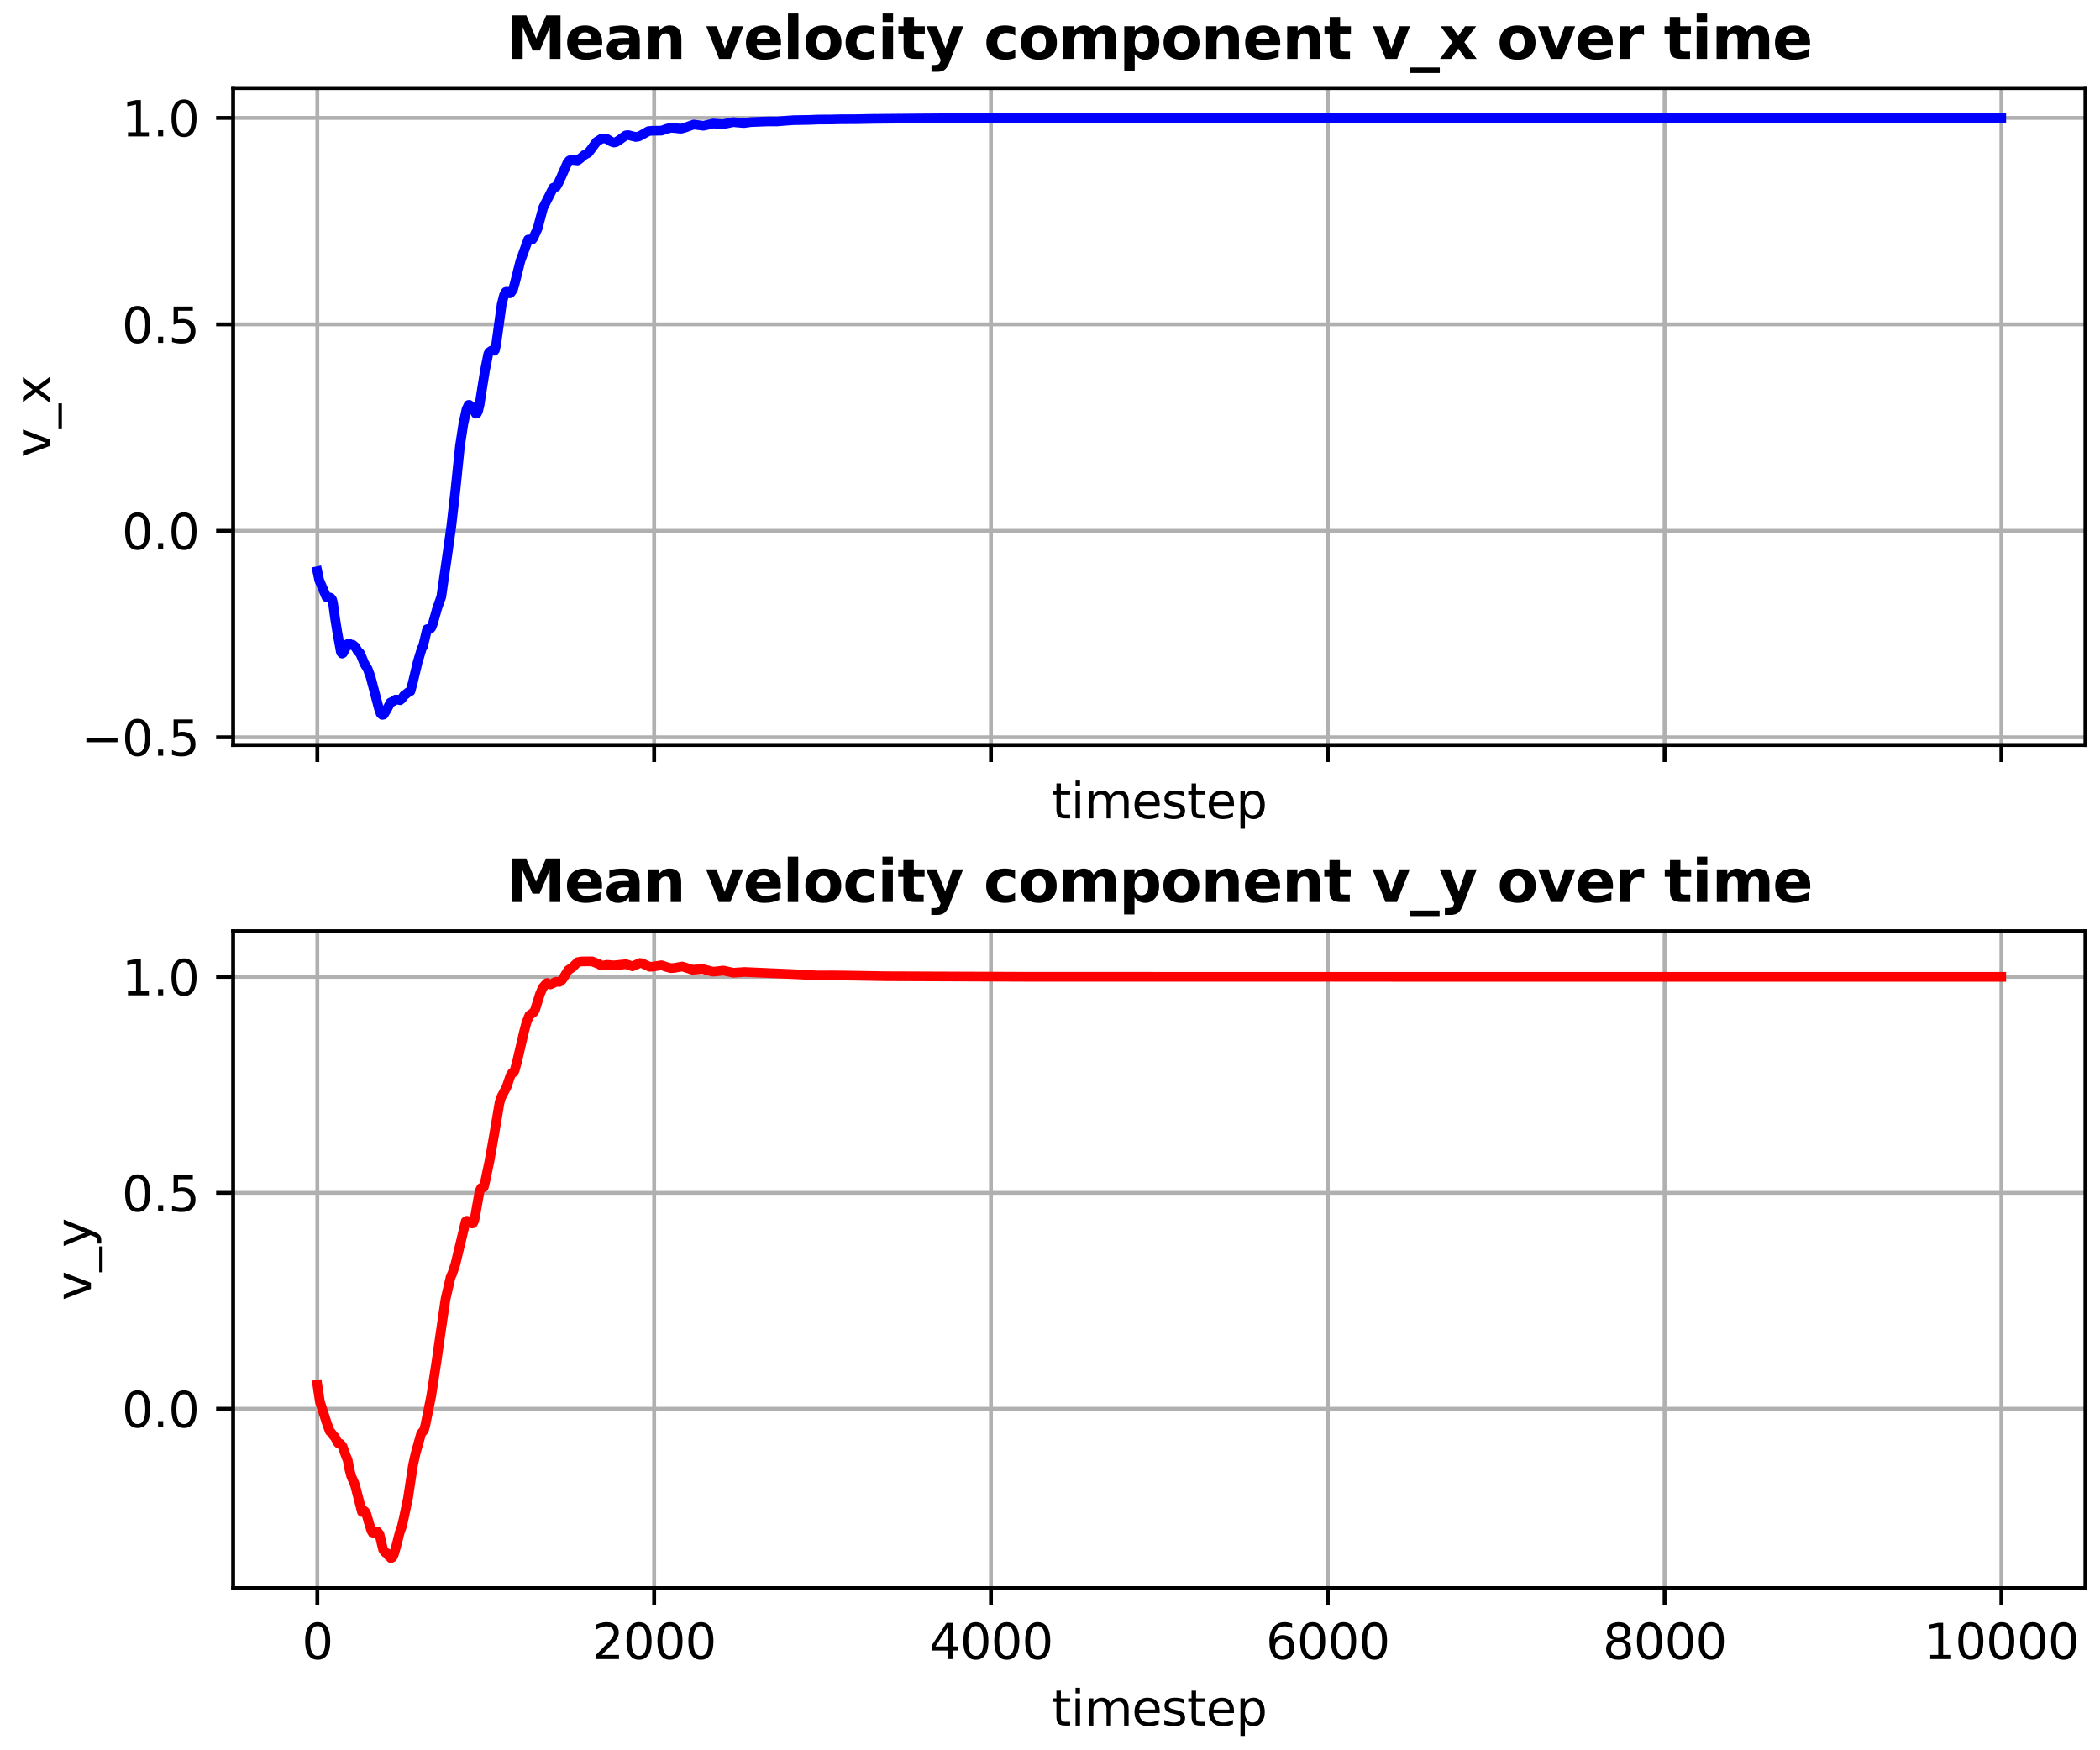 <?xml version="1.0" encoding="utf-8" standalone="no"?>
<!DOCTYPE svg PUBLIC "-//W3C//DTD SVG 1.1//EN"
  "http://www.w3.org/Graphics/SVG/1.1/DTD/svg11.dtd">
<svg xmlns:xlink="http://www.w3.org/1999/xlink" width="432pt" height="360pt" viewBox="0 0 432 360" xmlns="http://www.w3.org/2000/svg" version="1.1">
 <defs>
  <style type="text/css">*{stroke-linejoin: round; stroke-linecap: butt}</style>
 </defs>
 <g id="figure_1">
  <g id="patch_1">
   <path d="M 0 360 
L 432 360 
L 432 0 
L 0 0 
z
" style="fill: #ffffff"/>
  </g>
  <g id="axes_1">
   <g id="patch_2">
    <path d="M 47.961 153.233 
L 429 153.233 
L 429 18.118 
L 47.961 18.118 
z
" style="fill: #ffffff"/>
   </g>
   <g id="matplotlib.axis_1">
    <g id="xtick_1">
     <g id="line2d_1">
      <path d="M 65.281 153.233 
L 65.281 18.118 
" clip-path="url(#p1513e64b55)" style="fill: none; stroke: #b0b0b0; stroke-width: 0.8; stroke-linecap: square"/>
     </g>
     <g id="line2d_2">
      <defs>
       <path id="mbb96336423" d="M 0 0 
L 0 3.5 
" style="stroke: #000000; stroke-width: 0.8"/>
      </defs>
      <g>
       <use xlink:href="#mbb96336423" x="65.281" y="153.233" style="stroke: #000000; stroke-width: 0.8"/>
      </g>
     </g>
    </g>
    <g id="xtick_2">
     <g id="line2d_3">
      <path d="M 134.568 153.233 
L 134.568 18.118 
" clip-path="url(#p1513e64b55)" style="fill: none; stroke: #b0b0b0; stroke-width: 0.8; stroke-linecap: square"/>
     </g>
     <g id="line2d_4">
      <g>
       <use xlink:href="#mbb96336423" x="134.568" y="153.233" style="stroke: #000000; stroke-width: 0.8"/>
      </g>
     </g>
    </g>
    <g id="xtick_3">
     <g id="line2d_5">
      <path d="M 203.854 153.233 
L 203.854 18.118 
" clip-path="url(#p1513e64b55)" style="fill: none; stroke: #b0b0b0; stroke-width: 0.8; stroke-linecap: square"/>
     </g>
     <g id="line2d_6">
      <g>
       <use xlink:href="#mbb96336423" x="203.854" y="153.233" style="stroke: #000000; stroke-width: 0.8"/>
      </g>
     </g>
    </g>
    <g id="xtick_4">
     <g id="line2d_7">
      <path d="M 273.141 153.233 
L 273.141 18.118 
" clip-path="url(#p1513e64b55)" style="fill: none; stroke: #b0b0b0; stroke-width: 0.8; stroke-linecap: square"/>
     </g>
     <g id="line2d_8">
      <g>
       <use xlink:href="#mbb96336423" x="273.141" y="153.233" style="stroke: #000000; stroke-width: 0.8"/>
      </g>
     </g>
    </g>
    <g id="xtick_5">
     <g id="line2d_9">
      <path d="M 342.428 153.233 
L 342.428 18.118 
" clip-path="url(#p1513e64b55)" style="fill: none; stroke: #b0b0b0; stroke-width: 0.8; stroke-linecap: square"/>
     </g>
     <g id="line2d_10">
      <g>
       <use xlink:href="#mbb96336423" x="342.428" y="153.233" style="stroke: #000000; stroke-width: 0.8"/>
      </g>
     </g>
    </g>
    <g id="xtick_6">
     <g id="line2d_11">
      <path d="M 411.714 153.233 
L 411.714 18.118 
" clip-path="url(#p1513e64b55)" style="fill: none; stroke: #b0b0b0; stroke-width: 0.8; stroke-linecap: square"/>
     </g>
     <g id="line2d_12">
      <g>
       <use xlink:href="#mbb96336423" x="411.714" y="153.233" style="stroke: #000000; stroke-width: 0.8"/>
      </g>
     </g>
    </g>
    <g id="text_1">
     <!-- timestep -->
     <g transform="translate(216.369 168.331) scale(0.1 -0.1)">
      <defs>
       <path id="DejaVuSans-74" d="M 1172 4494 
L 1172 3500 
L 2356 3500 
L 2356 3053 
L 1172 3053 
L 1172 1153 
Q 1172 725 1289 603 
Q 1406 481 1766 481 
L 2356 481 
L 2356 0 
L 1766 0 
Q 1100 0 847 248 
Q 594 497 594 1153 
L 594 3053 
L 172 3053 
L 172 3500 
L 594 3500 
L 594 4494 
L 1172 4494 
z
" transform="scale(0.016)"/>
       <path id="DejaVuSans-69" d="M 603 3500 
L 1178 3500 
L 1178 0 
L 603 0 
L 603 3500 
z
M 603 4863 
L 1178 4863 
L 1178 4134 
L 603 4134 
L 603 4863 
z
" transform="scale(0.016)"/>
       <path id="DejaVuSans-6d" d="M 3328 2828 
Q 3544 3216 3844 3400 
Q 4144 3584 4550 3584 
Q 5097 3584 5394 3201 
Q 5691 2819 5691 2113 
L 5691 0 
L 5113 0 
L 5113 2094 
Q 5113 2597 4934 2840 
Q 4756 3084 4391 3084 
Q 3944 3084 3684 2787 
Q 3425 2491 3425 1978 
L 3425 0 
L 2847 0 
L 2847 2094 
Q 2847 2600 2669 2842 
Q 2491 3084 2119 3084 
Q 1678 3084 1418 2786 
Q 1159 2488 1159 1978 
L 1159 0 
L 581 0 
L 581 3500 
L 1159 3500 
L 1159 2956 
Q 1356 3278 1631 3431 
Q 1906 3584 2284 3584 
Q 2666 3584 2933 3390 
Q 3200 3197 3328 2828 
z
" transform="scale(0.016)"/>
       <path id="DejaVuSans-65" d="M 3597 1894 
L 3597 1613 
L 953 1613 
Q 991 1019 1311 708 
Q 1631 397 2203 397 
Q 2534 397 2845 478 
Q 3156 559 3463 722 
L 3463 178 
Q 3153 47 2828 -22 
Q 2503 -91 2169 -91 
Q 1331 -91 842 396 
Q 353 884 353 1716 
Q 353 2575 817 3079 
Q 1281 3584 2069 3584 
Q 2775 3584 3186 3129 
Q 3597 2675 3597 1894 
z
M 3022 2063 
Q 3016 2534 2758 2815 
Q 2500 3097 2075 3097 
Q 1594 3097 1305 2825 
Q 1016 2553 972 2059 
L 3022 2063 
z
" transform="scale(0.016)"/>
       <path id="DejaVuSans-73" d="M 2834 3397 
L 2834 2853 
Q 2591 2978 2328 3040 
Q 2066 3103 1784 3103 
Q 1356 3103 1142 2972 
Q 928 2841 928 2578 
Q 928 2378 1081 2264 
Q 1234 2150 1697 2047 
L 1894 2003 
Q 2506 1872 2764 1633 
Q 3022 1394 3022 966 
Q 3022 478 2636 193 
Q 2250 -91 1575 -91 
Q 1294 -91 989 -36 
Q 684 19 347 128 
L 347 722 
Q 666 556 975 473 
Q 1284 391 1588 391 
Q 1994 391 2212 530 
Q 2431 669 2431 922 
Q 2431 1156 2273 1281 
Q 2116 1406 1581 1522 
L 1381 1569 
Q 847 1681 609 1914 
Q 372 2147 372 2553 
Q 372 3047 722 3315 
Q 1072 3584 1716 3584 
Q 2034 3584 2315 3537 
Q 2597 3491 2834 3397 
z
" transform="scale(0.016)"/>
       <path id="DejaVuSans-70" d="M 1159 525 
L 1159 -1331 
L 581 -1331 
L 581 3500 
L 1159 3500 
L 1159 2969 
Q 1341 3281 1617 3432 
Q 1894 3584 2278 3584 
Q 2916 3584 3314 3078 
Q 3713 2572 3713 1747 
Q 3713 922 3314 415 
Q 2916 -91 2278 -91 
Q 1894 -91 1617 61 
Q 1341 213 1159 525 
z
M 3116 1747 
Q 3116 2381 2855 2742 
Q 2594 3103 2138 3103 
Q 1681 3103 1420 2742 
Q 1159 2381 1159 1747 
Q 1159 1113 1420 752 
Q 1681 391 2138 391 
Q 2594 391 2855 752 
Q 3116 1113 3116 1747 
z
" transform="scale(0.016)"/>
      </defs>
      <use xlink:href="#DejaVuSans-74"/>
      <use xlink:href="#DejaVuSans-69" transform="translate(39.209 0)"/>
      <use xlink:href="#DejaVuSans-6d" transform="translate(66.992 0)"/>
      <use xlink:href="#DejaVuSans-65" transform="translate(164.404 0)"/>
      <use xlink:href="#DejaVuSans-73" transform="translate(225.928 0)"/>
      <use xlink:href="#DejaVuSans-74" transform="translate(278.027 0)"/>
      <use xlink:href="#DejaVuSans-65" transform="translate(317.236 0)"/>
      <use xlink:href="#DejaVuSans-70" transform="translate(378.76 0)"/>
     </g>
    </g>
   </g>
   <g id="matplotlib.axis_2">
    <g id="ytick_1">
     <g id="line2d_13">
      <path d="M 47.961 151.643 
L 429 151.643 
" clip-path="url(#p1513e64b55)" style="fill: none; stroke: #b0b0b0; stroke-width: 0.8; stroke-linecap: square"/>
     </g>
     <g id="line2d_14">
      <defs>
       <path id="m4d316b36e8" d="M 0 0 
L -3.5 0 
" style="stroke: #000000; stroke-width: 0.8"/>
      </defs>
      <g>
       <use xlink:href="#m4d316b36e8" x="47.961" y="151.643" style="stroke: #000000; stroke-width: 0.8"/>
      </g>
     </g>
     <g id="text_2">
      <!-- −0.5 -->
      <g transform="translate(16.678 155.442) scale(0.1 -0.1)">
       <defs>
        <path id="DejaVuSans-2212" d="M 678 2272 
L 4684 2272 
L 4684 1741 
L 678 1741 
L 678 2272 
z
" transform="scale(0.016)"/>
        <path id="DejaVuSans-30" d="M 2034 4250 
Q 1547 4250 1301 3770 
Q 1056 3291 1056 2328 
Q 1056 1369 1301 889 
Q 1547 409 2034 409 
Q 2525 409 2770 889 
Q 3016 1369 3016 2328 
Q 3016 3291 2770 3770 
Q 2525 4250 2034 4250 
z
M 2034 4750 
Q 2819 4750 3233 4129 
Q 3647 3509 3647 2328 
Q 3647 1150 3233 529 
Q 2819 -91 2034 -91 
Q 1250 -91 836 529 
Q 422 1150 422 2328 
Q 422 3509 836 4129 
Q 1250 4750 2034 4750 
z
" transform="scale(0.016)"/>
        <path id="DejaVuSans-2e" d="M 684 794 
L 1344 794 
L 1344 0 
L 684 0 
L 684 794 
z
" transform="scale(0.016)"/>
        <path id="DejaVuSans-35" d="M 691 4666 
L 3169 4666 
L 3169 4134 
L 1269 4134 
L 1269 2991 
Q 1406 3038 1543 3061 
Q 1681 3084 1819 3084 
Q 2600 3084 3056 2656 
Q 3513 2228 3513 1497 
Q 3513 744 3044 326 
Q 2575 -91 1722 -91 
Q 1428 -91 1123 -41 
Q 819 9 494 109 
L 494 744 
Q 775 591 1075 516 
Q 1375 441 1709 441 
Q 2250 441 2565 725 
Q 2881 1009 2881 1497 
Q 2881 1984 2565 2268 
Q 2250 2553 1709 2553 
Q 1456 2553 1204 2497 
Q 953 2441 691 2322 
L 691 4666 
z
" transform="scale(0.016)"/>
       </defs>
       <use xlink:href="#DejaVuSans-2212"/>
       <use xlink:href="#DejaVuSans-30" transform="translate(83.789 0)"/>
       <use xlink:href="#DejaVuSans-2e" transform="translate(147.412 0)"/>
       <use xlink:href="#DejaVuSans-35" transform="translate(179.199 0)"/>
      </g>
     </g>
    </g>
    <g id="ytick_2">
     <g id="line2d_15">
      <path d="M 47.961 109.182 
L 429 109.182 
" clip-path="url(#p1513e64b55)" style="fill: none; stroke: #b0b0b0; stroke-width: 0.8; stroke-linecap: square"/>
     </g>
     <g id="line2d_16">
      <g>
       <use xlink:href="#m4d316b36e8" x="47.961" y="109.182" style="stroke: #000000; stroke-width: 0.8"/>
      </g>
     </g>
     <g id="text_3">
      <!-- 0.0 -->
      <g transform="translate(25.058 112.981) scale(0.1 -0.1)">
       <use xlink:href="#DejaVuSans-30"/>
       <use xlink:href="#DejaVuSans-2e" transform="translate(63.623 0)"/>
       <use xlink:href="#DejaVuSans-30" transform="translate(95.41 0)"/>
      </g>
     </g>
    </g>
    <g id="ytick_3">
     <g id="line2d_17">
      <path d="M 47.961 66.72 
L 429 66.72 
" clip-path="url(#p1513e64b55)" style="fill: none; stroke: #b0b0b0; stroke-width: 0.8; stroke-linecap: square"/>
     </g>
     <g id="line2d_18">
      <g>
       <use xlink:href="#m4d316b36e8" x="47.961" y="66.72" style="stroke: #000000; stroke-width: 0.8"/>
      </g>
     </g>
     <g id="text_4">
      <!-- 0.5 -->
      <g transform="translate(25.058 70.519) scale(0.1 -0.1)">
       <use xlink:href="#DejaVuSans-30"/>
       <use xlink:href="#DejaVuSans-2e" transform="translate(63.623 0)"/>
       <use xlink:href="#DejaVuSans-35" transform="translate(95.41 0)"/>
      </g>
     </g>
    </g>
    <g id="ytick_4">
     <g id="line2d_19">
      <path d="M 47.961 24.258 
L 429 24.258 
" clip-path="url(#p1513e64b55)" style="fill: none; stroke: #b0b0b0; stroke-width: 0.8; stroke-linecap: square"/>
     </g>
     <g id="line2d_20">
      <g>
       <use xlink:href="#m4d316b36e8" x="47.961" y="24.258" style="stroke: #000000; stroke-width: 0.8"/>
      </g>
     </g>
     <g id="text_5">
      <!-- 1.0 -->
      <g transform="translate(25.058 28.057) scale(0.1 -0.1)">
       <defs>
        <path id="DejaVuSans-31" d="M 794 531 
L 1825 531 
L 1825 4091 
L 703 3866 
L 703 4441 
L 1819 4666 
L 2450 4666 
L 2450 531 
L 3481 531 
L 3481 0 
L 794 0 
L 794 531 
z
" transform="scale(0.016)"/>
       </defs>
       <use xlink:href="#DejaVuSans-31"/>
       <use xlink:href="#DejaVuSans-2e" transform="translate(63.623 0)"/>
       <use xlink:href="#DejaVuSans-30" transform="translate(95.41 0)"/>
      </g>
     </g>
    </g>
    <g id="text_6">
     <!-- v_x -->
     <g transform="translate(10.321 94.094) rotate(-90) scale(0.1 -0.1)">
      <defs>
       <path id="DejaVuSans-76" d="M 191 3500 
L 800 3500 
L 1894 563 
L 2988 3500 
L 3597 3500 
L 2284 0 
L 1503 0 
L 191 3500 
z
" transform="scale(0.016)"/>
       <path id="DejaVuSans-5f" d="M 3263 -1063 
L 3263 -1509 
L -63 -1509 
L -63 -1063 
L 3263 -1063 
z
" transform="scale(0.016)"/>
       <path id="DejaVuSans-78" d="M 3513 3500 
L 2247 1797 
L 3578 0 
L 2900 0 
L 1881 1375 
L 863 0 
L 184 0 
L 1544 1831 
L 300 3500 
L 978 3500 
L 1906 2253 
L 2834 3500 
L 3513 3500 
z
" transform="scale(0.016)"/>
      </defs>
      <use xlink:href="#DejaVuSans-76"/>
      <use xlink:href="#DejaVuSans-5f" transform="translate(59.18 0)"/>
      <use xlink:href="#DejaVuSans-78" transform="translate(109.18 0)"/>
     </g>
    </g>
   </g>
   <g id="line2d_21">
    <path d="M 65.281 117.484 
L 65.662 119.314 
L 67.152 122.81 
L 67.394 122.833 
L 67.81 122.876 
L 68.053 122.984 
L 68.33 123.356 
L 68.503 124.03 
L 68.919 127.083 
L 69.369 129.912 
L 70.131 134.132 
L 70.374 134.422 
L 70.547 134.338 
L 70.685 134.107 
L 71.517 132.462 
L 71.794 132.346 
L 72.037 132.535 
L 72.279 132.671 
L 72.556 132.61 
L 73.076 133.039 
L 73.63 133.972 
L 74.011 134.281 
L 74.288 134.855 
L 74.947 136.455 
L 75.639 137.615 
L 76.228 139.202 
L 77.926 145.662 
L 78.307 146.763 
L 78.619 147.04 
L 78.931 146.977 
L 79.623 145.846 
L 80.316 144.502 
L 80.975 144.192 
L 81.39 143.886 
L 81.806 143.908 
L 82.291 144.019 
L 82.637 143.747 
L 83.122 143.03 
L 83.33 142.922 
L 83.954 142.394 
L 84.439 142.161 
L 84.889 140.519 
L 85.929 136.15 
L 86.795 133.302 
L 87.002 133.006 
L 87.384 131.426 
L 87.869 129.401 
L 87.903 129.41 
L 88.076 129.376 
L 88.25 129.336 
L 88.492 129.343 
L 88.735 129.079 
L 89.046 128.279 
L 89.601 126.314 
L 89.947 125.08 
L 90.779 122.747 
L 91.264 119.375 
L 92.06 113.837 
L 92.823 108.391 
L 93.689 100.812 
L 94.624 91.706 
L 95.317 87.199 
L 95.975 84.179 
L 96.391 83.28 
L 96.529 83.261 
L 97.014 83.622 
L 97.222 83.938 
L 97.88 85.076 
L 98.088 85.058 
L 98.331 84.57 
L 98.643 83.345 
L 99.024 80.84 
L 99.786 76.107 
L 100.444 72.779 
L 100.687 72.397 
L 101.172 72.071 
L 101.449 72.032 
L 101.691 72.128 
L 101.83 71.956 
L 102.072 70.821 
L 103.216 62.536 
L 103.701 60.667 
L 104.047 60.033 
L 104.22 59.996 
L 104.844 60.331 
L 105.052 60.226 
L 105.537 59.532 
L 105.848 58.464 
L 107.061 53.653 
L 108.655 49.269 
L 109.07 49.26 
L 109.451 49.296 
L 109.694 48.979 
L 110.595 47.006 
L 111.01 45.447 
L 111.738 42.721 
L 113.816 38.608 
L 114.405 38.425 
L 114.89 37.59 
L 115.445 36.383 
L 116.726 33.489 
L 117.108 33.018 
L 117.523 32.858 
L 118.078 32.921 
L 118.805 33.004 
L 119.186 32.739 
L 120.26 31.84 
L 120.988 31.463 
L 121.473 30.861 
L 122.72 29.17 
L 123.724 28.526 
L 124.244 28.47 
L 124.902 28.597 
L 125.768 29.149 
L 126.288 29.308 
L 126.738 29.222 
L 127.327 28.848 
L 128.748 27.84 
L 129.267 27.788 
L 129.926 27.966 
L 130.792 28.17 
L 131.415 28.068 
L 132.108 27.706 
L 133.39 26.969 
L 134.048 26.904 
L 136.092 26.873 
L 137.166 26.486 
L 138.032 26.28 
L 138.794 26.339 
L 140.076 26.475 
L 140.804 26.283 
L 142.709 25.615 
L 143.506 25.718 
L 144.684 25.873 
L 145.446 25.709 
L 146.762 25.395 
L 147.628 25.484 
L 148.737 25.565 
L 149.603 25.372 
L 150.816 25.113 
L 151.716 25.195 
L 153.033 25.309 
L 154.418 25.115 
L 155.7 25.062 
L 157.848 24.978 
L 159.927 24.972 
L 161.451 24.844 
L 163.252 24.719 
L 166.44 24.666 
L 168.31 24.59 
L 171.047 24.575 
L 173.057 24.526 
L 175.863 24.52 
L 179.466 24.449 
L 187.988 24.37 
L 198.589 24.295 
L 204.062 24.297 
L 339.345 24.26 
L 411.68 24.26 
L 411.68 24.26 
" clip-path="url(#p1513e64b55)" style="fill: none; stroke: #0000ff; stroke-width: 2; stroke-linecap: square"/>
   </g>
   <g id="patch_3">
    <path d="M 47.961 153.233 
L 47.961 18.118 
" style="fill: none; stroke: #000000; stroke-width: 0.8; stroke-linejoin: miter; stroke-linecap: square"/>
   </g>
   <g id="patch_4">
    <path d="M 429 153.233 
L 429 18.118 
" style="fill: none; stroke: #000000; stroke-width: 0.8; stroke-linejoin: miter; stroke-linecap: square"/>
   </g>
   <g id="patch_5">
    <path d="M 47.961 153.233 
L 429 153.233 
" style="fill: none; stroke: #000000; stroke-width: 0.8; stroke-linejoin: miter; stroke-linecap: square"/>
   </g>
   <g id="patch_6">
    <path d="M 47.961 18.118 
L 429 18.118 
" style="fill: none; stroke: #000000; stroke-width: 0.8; stroke-linejoin: miter; stroke-linecap: square"/>
   </g>
   <g id="text_7">
    <!-- Mean velocity component v_x over time -->
    <g transform="translate(104.205 12.118) scale(0.12 -0.12)">
     <defs>
      <path id="DejaVuSans-Bold-4d" d="M 588 4666 
L 2119 4666 
L 3181 2169 
L 4250 4666 
L 5778 4666 
L 5778 0 
L 4641 0 
L 4641 3413 
L 3566 897 
L 2803 897 
L 1728 3413 
L 1728 0 
L 588 0 
L 588 4666 
z
" transform="scale(0.016)"/>
      <path id="DejaVuSans-Bold-65" d="M 4031 1759 
L 4031 1441 
L 1416 1441 
Q 1456 1047 1700 850 
Q 1944 653 2381 653 
Q 2734 653 3104 758 
Q 3475 863 3866 1075 
L 3866 213 
Q 3469 63 3072 -14 
Q 2675 -91 2278 -91 
Q 1328 -91 801 392 
Q 275 875 275 1747 
Q 275 2603 792 3093 
Q 1309 3584 2216 3584 
Q 3041 3584 3536 3087 
Q 4031 2591 4031 1759 
z
M 2881 2131 
Q 2881 2450 2695 2645 
Q 2509 2841 2209 2841 
Q 1884 2841 1681 2658 
Q 1478 2475 1428 2131 
L 2881 2131 
z
" transform="scale(0.016)"/>
      <path id="DejaVuSans-Bold-61" d="M 2106 1575 
Q 1756 1575 1579 1456 
Q 1403 1338 1403 1106 
Q 1403 894 1545 773 
Q 1688 653 1941 653 
Q 2256 653 2472 879 
Q 2688 1106 2688 1447 
L 2688 1575 
L 2106 1575 
z
M 3816 1997 
L 3816 0 
L 2688 0 
L 2688 519 
Q 2463 200 2181 54 
Q 1900 -91 1497 -91 
Q 953 -91 614 226 
Q 275 544 275 1050 
Q 275 1666 698 1953 
Q 1122 2241 2028 2241 
L 2688 2241 
L 2688 2328 
Q 2688 2594 2478 2717 
Q 2269 2841 1825 2841 
Q 1466 2841 1156 2769 
Q 847 2697 581 2553 
L 581 3406 
Q 941 3494 1303 3539 
Q 1666 3584 2028 3584 
Q 2975 3584 3395 3211 
Q 3816 2838 3816 1997 
z
" transform="scale(0.016)"/>
      <path id="DejaVuSans-Bold-6e" d="M 4056 2131 
L 4056 0 
L 2931 0 
L 2931 347 
L 2931 1631 
Q 2931 2084 2911 2256 
Q 2891 2428 2841 2509 
Q 2775 2619 2662 2680 
Q 2550 2741 2406 2741 
Q 2056 2741 1856 2470 
Q 1656 2200 1656 1722 
L 1656 0 
L 538 0 
L 538 3500 
L 1656 3500 
L 1656 2988 
Q 1909 3294 2193 3439 
Q 2478 3584 2822 3584 
Q 3428 3584 3742 3212 
Q 4056 2841 4056 2131 
z
" transform="scale(0.016)"/>
      <path id="DejaVuSans-Bold-20" transform="scale(0.016)"/>
      <path id="DejaVuSans-Bold-76" d="M 97 3500 
L 1216 3500 
L 2088 1081 
L 2956 3500 
L 4078 3500 
L 2700 0 
L 1472 0 
L 97 3500 
z
" transform="scale(0.016)"/>
      <path id="DejaVuSans-Bold-6c" d="M 538 4863 
L 1656 4863 
L 1656 0 
L 538 0 
L 538 4863 
z
" transform="scale(0.016)"/>
      <path id="DejaVuSans-Bold-6f" d="M 2203 2784 
Q 1831 2784 1636 2517 
Q 1441 2250 1441 1747 
Q 1441 1244 1636 976 
Q 1831 709 2203 709 
Q 2569 709 2762 976 
Q 2956 1244 2956 1747 
Q 2956 2250 2762 2517 
Q 2569 2784 2203 2784 
z
M 2203 3584 
Q 3106 3584 3614 3096 
Q 4122 2609 4122 1747 
Q 4122 884 3614 396 
Q 3106 -91 2203 -91 
Q 1297 -91 786 396 
Q 275 884 275 1747 
Q 275 2609 786 3096 
Q 1297 3584 2203 3584 
z
" transform="scale(0.016)"/>
      <path id="DejaVuSans-Bold-63" d="M 3366 3391 
L 3366 2478 
Q 3138 2634 2908 2709 
Q 2678 2784 2431 2784 
Q 1963 2784 1702 2511 
Q 1441 2238 1441 1747 
Q 1441 1256 1702 982 
Q 1963 709 2431 709 
Q 2694 709 2930 787 
Q 3166 866 3366 1019 
L 3366 103 
Q 3103 6 2833 -42 
Q 2563 -91 2291 -91 
Q 1344 -91 809 395 
Q 275 881 275 1747 
Q 275 2613 809 3098 
Q 1344 3584 2291 3584 
Q 2566 3584 2833 3536 
Q 3100 3488 3366 3391 
z
" transform="scale(0.016)"/>
      <path id="DejaVuSans-Bold-69" d="M 538 3500 
L 1656 3500 
L 1656 0 
L 538 0 
L 538 3500 
z
M 538 4863 
L 1656 4863 
L 1656 3950 
L 538 3950 
L 538 4863 
z
" transform="scale(0.016)"/>
      <path id="DejaVuSans-Bold-74" d="M 1759 4494 
L 1759 3500 
L 2913 3500 
L 2913 2700 
L 1759 2700 
L 1759 1216 
Q 1759 972 1856 886 
Q 1953 800 2241 800 
L 2816 800 
L 2816 0 
L 1856 0 
Q 1194 0 917 276 
Q 641 553 641 1216 
L 641 2700 
L 84 2700 
L 84 3500 
L 641 3500 
L 641 4494 
L 1759 4494 
z
" transform="scale(0.016)"/>
      <path id="DejaVuSans-Bold-79" d="M 78 3500 
L 1197 3500 
L 2138 1125 
L 2938 3500 
L 4056 3500 
L 2584 -331 
Q 2363 -916 2067 -1148 
Q 1772 -1381 1288 -1381 
L 641 -1381 
L 641 -647 
L 991 -647 
Q 1275 -647 1404 -556 
Q 1534 -466 1606 -231 
L 1638 -134 
L 78 3500 
z
" transform="scale(0.016)"/>
      <path id="DejaVuSans-Bold-6d" d="M 3781 2919 
Q 3994 3244 4286 3414 
Q 4578 3584 4928 3584 
Q 5531 3584 5847 3212 
Q 6163 2841 6163 2131 
L 6163 0 
L 5038 0 
L 5038 1825 
Q 5041 1866 5042 1909 
Q 5044 1953 5044 2034 
Q 5044 2406 4934 2573 
Q 4825 2741 4581 2741 
Q 4263 2741 4089 2478 
Q 3916 2216 3909 1719 
L 3909 0 
L 2784 0 
L 2784 1825 
Q 2784 2406 2684 2573 
Q 2584 2741 2328 2741 
Q 2006 2741 1831 2477 
Q 1656 2213 1656 1722 
L 1656 0 
L 531 0 
L 531 3500 
L 1656 3500 
L 1656 2988 
Q 1863 3284 2130 3434 
Q 2397 3584 2719 3584 
Q 3081 3584 3359 3409 
Q 3638 3234 3781 2919 
z
" transform="scale(0.016)"/>
      <path id="DejaVuSans-Bold-70" d="M 1656 506 
L 1656 -1331 
L 538 -1331 
L 538 3500 
L 1656 3500 
L 1656 2988 
Q 1888 3294 2169 3439 
Q 2450 3584 2816 3584 
Q 3463 3584 3878 3070 
Q 4294 2556 4294 1747 
Q 4294 938 3878 423 
Q 3463 -91 2816 -91 
Q 2450 -91 2169 54 
Q 1888 200 1656 506 
z
M 2400 2772 
Q 2041 2772 1848 2508 
Q 1656 2244 1656 1747 
Q 1656 1250 1848 986 
Q 2041 722 2400 722 
Q 2759 722 2948 984 
Q 3138 1247 3138 1747 
Q 3138 2247 2948 2509 
Q 2759 2772 2400 2772 
z
" transform="scale(0.016)"/>
      <path id="DejaVuSans-Bold-5f" d="M 3200 -916 
L 3200 -1509 
L 0 -1509 
L 0 -916 
L 3200 -916 
z
" transform="scale(0.016)"/>
      <path id="DejaVuSans-Bold-78" d="M 1422 1791 
L 159 3500 
L 1344 3500 
L 2059 2463 
L 2784 3500 
L 3969 3500 
L 2706 1797 
L 4031 0 
L 2847 0 
L 2059 1106 
L 1281 0 
L 97 0 
L 1422 1791 
z
" transform="scale(0.016)"/>
      <path id="DejaVuSans-Bold-72" d="M 3138 2547 
Q 2991 2616 2845 2648 
Q 2700 2681 2553 2681 
Q 2122 2681 1889 2404 
Q 1656 2128 1656 1613 
L 1656 0 
L 538 0 
L 538 3500 
L 1656 3500 
L 1656 2925 
Q 1872 3269 2151 3426 
Q 2431 3584 2822 3584 
Q 2878 3584 2943 3579 
Q 3009 3575 3134 3559 
L 3138 2547 
z
" transform="scale(0.016)"/>
     </defs>
     <use xlink:href="#DejaVuSans-Bold-4d"/>
     <use xlink:href="#DejaVuSans-Bold-65" transform="translate(99.512 0)"/>
     <use xlink:href="#DejaVuSans-Bold-61" transform="translate(167.334 0)"/>
     <use xlink:href="#DejaVuSans-Bold-6e" transform="translate(234.814 0)"/>
     <use xlink:href="#DejaVuSans-Bold-20" transform="translate(306.006 0)"/>
     <use xlink:href="#DejaVuSans-Bold-76" transform="translate(340.82 0)"/>
     <use xlink:href="#DejaVuSans-Bold-65" transform="translate(406.006 0)"/>
     <use xlink:href="#DejaVuSans-Bold-6c" transform="translate(473.828 0)"/>
     <use xlink:href="#DejaVuSans-Bold-6f" transform="translate(508.105 0)"/>
     <use xlink:href="#DejaVuSans-Bold-63" transform="translate(576.807 0)"/>
     <use xlink:href="#DejaVuSans-Bold-69" transform="translate(636.084 0)"/>
     <use xlink:href="#DejaVuSans-Bold-74" transform="translate(670.361 0)"/>
     <use xlink:href="#DejaVuSans-Bold-79" transform="translate(718.164 0)"/>
     <use xlink:href="#DejaVuSans-Bold-20" transform="translate(783.35 0)"/>
     <use xlink:href="#DejaVuSans-Bold-63" transform="translate(818.164 0)"/>
     <use xlink:href="#DejaVuSans-Bold-6f" transform="translate(877.441 0)"/>
     <use xlink:href="#DejaVuSans-Bold-6d" transform="translate(946.143 0)"/>
     <use xlink:href="#DejaVuSans-Bold-70" transform="translate(1050.342 0)"/>
     <use xlink:href="#DejaVuSans-Bold-6f" transform="translate(1121.924 0)"/>
     <use xlink:href="#DejaVuSans-Bold-6e" transform="translate(1190.625 0)"/>
     <use xlink:href="#DejaVuSans-Bold-65" transform="translate(1261.816 0)"/>
     <use xlink:href="#DejaVuSans-Bold-6e" transform="translate(1329.639 0)"/>
     <use xlink:href="#DejaVuSans-Bold-74" transform="translate(1400.83 0)"/>
     <use xlink:href="#DejaVuSans-Bold-20" transform="translate(1448.633 0)"/>
     <use xlink:href="#DejaVuSans-Bold-76" transform="translate(1483.447 0)"/>
     <use xlink:href="#DejaVuSans-Bold-5f" transform="translate(1548.633 0)"/>
     <use xlink:href="#DejaVuSans-Bold-78" transform="translate(1598.633 0)"/>
     <use xlink:href="#DejaVuSans-Bold-20" transform="translate(1663.135 0)"/>
     <use xlink:href="#DejaVuSans-Bold-6f" transform="translate(1697.949 0)"/>
     <use xlink:href="#DejaVuSans-Bold-76" transform="translate(1766.65 0)"/>
     <use xlink:href="#DejaVuSans-Bold-65" transform="translate(1831.836 0)"/>
     <use xlink:href="#DejaVuSans-Bold-72" transform="translate(1899.658 0)"/>
     <use xlink:href="#DejaVuSans-Bold-20" transform="translate(1948.975 0)"/>
     <use xlink:href="#DejaVuSans-Bold-74" transform="translate(1983.789 0)"/>
     <use xlink:href="#DejaVuSans-Bold-69" transform="translate(2031.592 0)"/>
     <use xlink:href="#DejaVuSans-Bold-6d" transform="translate(2065.869 0)"/>
     <use xlink:href="#DejaVuSans-Bold-65" transform="translate(2170.068 0)"/>
    </g>
   </g>
  </g>
  <g id="axes_2">
   <g id="patch_7">
    <path d="M 47.961 326.644 
L 429 326.644 
L 429 191.529 
L 47.961 191.529 
z
" style="fill: #ffffff"/>
   </g>
   <g id="matplotlib.axis_3">
    <g id="xtick_7">
     <g id="line2d_22">
      <path d="M 65.281 326.644 
L 65.281 191.529 
" clip-path="url(#p6746ff49a4)" style="fill: none; stroke: #b0b0b0; stroke-width: 0.8; stroke-linecap: square"/>
     </g>
     <g id="line2d_23">
      <g>
       <use xlink:href="#mbb96336423" x="65.281" y="326.644" style="stroke: #000000; stroke-width: 0.8"/>
      </g>
     </g>
     <g id="text_8">
      <!-- 0 -->
      <g transform="translate(62.1 341.242) scale(0.1 -0.1)">
       <use xlink:href="#DejaVuSans-30"/>
      </g>
     </g>
    </g>
    <g id="xtick_8">
     <g id="line2d_24">
      <path d="M 134.568 326.644 
L 134.568 191.529 
" clip-path="url(#p6746ff49a4)" style="fill: none; stroke: #b0b0b0; stroke-width: 0.8; stroke-linecap: square"/>
     </g>
     <g id="line2d_25">
      <g>
       <use xlink:href="#mbb96336423" x="134.568" y="326.644" style="stroke: #000000; stroke-width: 0.8"/>
      </g>
     </g>
     <g id="text_9">
      <!-- 2000 -->
      <g transform="translate(121.843 341.242) scale(0.1 -0.1)">
       <defs>
        <path id="DejaVuSans-32" d="M 1228 531 
L 3431 531 
L 3431 0 
L 469 0 
L 469 531 
Q 828 903 1448 1529 
Q 2069 2156 2228 2338 
Q 2531 2678 2651 2914 
Q 2772 3150 2772 3378 
Q 2772 3750 2511 3984 
Q 2250 4219 1831 4219 
Q 1534 4219 1204 4116 
Q 875 4013 500 3803 
L 500 4441 
Q 881 4594 1212 4672 
Q 1544 4750 1819 4750 
Q 2544 4750 2975 4387 
Q 3406 4025 3406 3419 
Q 3406 3131 3298 2873 
Q 3191 2616 2906 2266 
Q 2828 2175 2409 1742 
Q 1991 1309 1228 531 
z
" transform="scale(0.016)"/>
       </defs>
       <use xlink:href="#DejaVuSans-32"/>
       <use xlink:href="#DejaVuSans-30" transform="translate(63.623 0)"/>
       <use xlink:href="#DejaVuSans-30" transform="translate(127.246 0)"/>
       <use xlink:href="#DejaVuSans-30" transform="translate(190.869 0)"/>
      </g>
     </g>
    </g>
    <g id="xtick_9">
     <g id="line2d_26">
      <path d="M 203.854 326.644 
L 203.854 191.529 
" clip-path="url(#p6746ff49a4)" style="fill: none; stroke: #b0b0b0; stroke-width: 0.8; stroke-linecap: square"/>
     </g>
     <g id="line2d_27">
      <g>
       <use xlink:href="#mbb96336423" x="203.854" y="326.644" style="stroke: #000000; stroke-width: 0.8"/>
      </g>
     </g>
     <g id="text_10">
      <!-- 4000 -->
      <g transform="translate(191.129 341.242) scale(0.1 -0.1)">
       <defs>
        <path id="DejaVuSans-34" d="M 2419 4116 
L 825 1625 
L 2419 1625 
L 2419 4116 
z
M 2253 4666 
L 3047 4666 
L 3047 1625 
L 3713 1625 
L 3713 1100 
L 3047 1100 
L 3047 0 
L 2419 0 
L 2419 1100 
L 313 1100 
L 313 1709 
L 2253 4666 
z
" transform="scale(0.016)"/>
       </defs>
       <use xlink:href="#DejaVuSans-34"/>
       <use xlink:href="#DejaVuSans-30" transform="translate(63.623 0)"/>
       <use xlink:href="#DejaVuSans-30" transform="translate(127.246 0)"/>
       <use xlink:href="#DejaVuSans-30" transform="translate(190.869 0)"/>
      </g>
     </g>
    </g>
    <g id="xtick_10">
     <g id="line2d_28">
      <path d="M 273.141 326.644 
L 273.141 191.529 
" clip-path="url(#p6746ff49a4)" style="fill: none; stroke: #b0b0b0; stroke-width: 0.8; stroke-linecap: square"/>
     </g>
     <g id="line2d_29">
      <g>
       <use xlink:href="#mbb96336423" x="273.141" y="326.644" style="stroke: #000000; stroke-width: 0.8"/>
      </g>
     </g>
     <g id="text_11">
      <!-- 6000 -->
      <g transform="translate(260.416 341.242) scale(0.1 -0.1)">
       <defs>
        <path id="DejaVuSans-36" d="M 2113 2584 
Q 1688 2584 1439 2293 
Q 1191 2003 1191 1497 
Q 1191 994 1439 701 
Q 1688 409 2113 409 
Q 2538 409 2786 701 
Q 3034 994 3034 1497 
Q 3034 2003 2786 2293 
Q 2538 2584 2113 2584 
z
M 3366 4563 
L 3366 3988 
Q 3128 4100 2886 4159 
Q 2644 4219 2406 4219 
Q 1781 4219 1451 3797 
Q 1122 3375 1075 2522 
Q 1259 2794 1537 2939 
Q 1816 3084 2150 3084 
Q 2853 3084 3261 2657 
Q 3669 2231 3669 1497 
Q 3669 778 3244 343 
Q 2819 -91 2113 -91 
Q 1303 -91 875 529 
Q 447 1150 447 2328 
Q 447 3434 972 4092 
Q 1497 4750 2381 4750 
Q 2619 4750 2861 4703 
Q 3103 4656 3366 4563 
z
" transform="scale(0.016)"/>
       </defs>
       <use xlink:href="#DejaVuSans-36"/>
       <use xlink:href="#DejaVuSans-30" transform="translate(63.623 0)"/>
       <use xlink:href="#DejaVuSans-30" transform="translate(127.246 0)"/>
       <use xlink:href="#DejaVuSans-30" transform="translate(190.869 0)"/>
      </g>
     </g>
    </g>
    <g id="xtick_11">
     <g id="line2d_30">
      <path d="M 342.428 326.644 
L 342.428 191.529 
" clip-path="url(#p6746ff49a4)" style="fill: none; stroke: #b0b0b0; stroke-width: 0.8; stroke-linecap: square"/>
     </g>
     <g id="line2d_31">
      <g>
       <use xlink:href="#mbb96336423" x="342.428" y="326.644" style="stroke: #000000; stroke-width: 0.8"/>
      </g>
     </g>
     <g id="text_12">
      <!-- 8000 -->
      <g transform="translate(329.703 341.242) scale(0.1 -0.1)">
       <defs>
        <path id="DejaVuSans-38" d="M 2034 2216 
Q 1584 2216 1326 1975 
Q 1069 1734 1069 1313 
Q 1069 891 1326 650 
Q 1584 409 2034 409 
Q 2484 409 2743 651 
Q 3003 894 3003 1313 
Q 3003 1734 2745 1975 
Q 2488 2216 2034 2216 
z
M 1403 2484 
Q 997 2584 770 2862 
Q 544 3141 544 3541 
Q 544 4100 942 4425 
Q 1341 4750 2034 4750 
Q 2731 4750 3128 4425 
Q 3525 4100 3525 3541 
Q 3525 3141 3298 2862 
Q 3072 2584 2669 2484 
Q 3125 2378 3379 2068 
Q 3634 1759 3634 1313 
Q 3634 634 3220 271 
Q 2806 -91 2034 -91 
Q 1263 -91 848 271 
Q 434 634 434 1313 
Q 434 1759 690 2068 
Q 947 2378 1403 2484 
z
M 1172 3481 
Q 1172 3119 1398 2916 
Q 1625 2713 2034 2713 
Q 2441 2713 2670 2916 
Q 2900 3119 2900 3481 
Q 2900 3844 2670 4047 
Q 2441 4250 2034 4250 
Q 1625 4250 1398 4047 
Q 1172 3844 1172 3481 
z
" transform="scale(0.016)"/>
       </defs>
       <use xlink:href="#DejaVuSans-38"/>
       <use xlink:href="#DejaVuSans-30" transform="translate(63.623 0)"/>
       <use xlink:href="#DejaVuSans-30" transform="translate(127.246 0)"/>
       <use xlink:href="#DejaVuSans-30" transform="translate(190.869 0)"/>
      </g>
     </g>
    </g>
    <g id="xtick_12">
     <g id="line2d_32">
      <path d="M 411.714 326.644 
L 411.714 191.529 
" clip-path="url(#p6746ff49a4)" style="fill: none; stroke: #b0b0b0; stroke-width: 0.8; stroke-linecap: square"/>
     </g>
     <g id="line2d_33">
      <g>
       <use xlink:href="#mbb96336423" x="411.714" y="326.644" style="stroke: #000000; stroke-width: 0.8"/>
      </g>
     </g>
     <g id="text_13">
      <!-- 10000 -->
      <g transform="translate(395.808 341.242) scale(0.1 -0.1)">
       <use xlink:href="#DejaVuSans-31"/>
       <use xlink:href="#DejaVuSans-30" transform="translate(63.623 0)"/>
       <use xlink:href="#DejaVuSans-30" transform="translate(127.246 0)"/>
       <use xlink:href="#DejaVuSans-30" transform="translate(190.869 0)"/>
       <use xlink:href="#DejaVuSans-30" transform="translate(254.492 0)"/>
      </g>
     </g>
    </g>
    <g id="text_14">
     <!-- timestep -->
     <g transform="translate(216.369 354.92) scale(0.1 -0.1)">
      <use xlink:href="#DejaVuSans-74"/>
      <use xlink:href="#DejaVuSans-69" transform="translate(39.209 0)"/>
      <use xlink:href="#DejaVuSans-6d" transform="translate(66.992 0)"/>
      <use xlink:href="#DejaVuSans-65" transform="translate(164.404 0)"/>
      <use xlink:href="#DejaVuSans-73" transform="translate(225.928 0)"/>
      <use xlink:href="#DejaVuSans-74" transform="translate(278.027 0)"/>
      <use xlink:href="#DejaVuSans-65" transform="translate(317.236 0)"/>
      <use xlink:href="#DejaVuSans-70" transform="translate(378.76 0)"/>
     </g>
    </g>
   </g>
   <g id="matplotlib.axis_4">
    <g id="ytick_5">
     <g id="line2d_34">
      <path d="M 47.961 289.765 
L 429 289.765 
" clip-path="url(#p6746ff49a4)" style="fill: none; stroke: #b0b0b0; stroke-width: 0.8; stroke-linecap: square"/>
     </g>
     <g id="line2d_35">
      <g>
       <use xlink:href="#m4d316b36e8" x="47.961" y="289.765" style="stroke: #000000; stroke-width: 0.8"/>
      </g>
     </g>
     <g id="text_15">
      <!-- 0.0 -->
      <g transform="translate(25.058 293.564) scale(0.1 -0.1)">
       <use xlink:href="#DejaVuSans-30"/>
       <use xlink:href="#DejaVuSans-2e" transform="translate(63.623 0)"/>
       <use xlink:href="#DejaVuSans-30" transform="translate(95.41 0)"/>
      </g>
     </g>
    </g>
    <g id="ytick_6">
     <g id="line2d_36">
      <path d="M 47.961 245.344 
L 429 245.344 
" clip-path="url(#p6746ff49a4)" style="fill: none; stroke: #b0b0b0; stroke-width: 0.8; stroke-linecap: square"/>
     </g>
     <g id="line2d_37">
      <g>
       <use xlink:href="#m4d316b36e8" x="47.961" y="245.344" style="stroke: #000000; stroke-width: 0.8"/>
      </g>
     </g>
     <g id="text_16">
      <!-- 0.5 -->
      <g transform="translate(25.058 249.143) scale(0.1 -0.1)">
       <use xlink:href="#DejaVuSans-30"/>
       <use xlink:href="#DejaVuSans-2e" transform="translate(63.623 0)"/>
       <use xlink:href="#DejaVuSans-35" transform="translate(95.41 0)"/>
      </g>
     </g>
    </g>
    <g id="ytick_7">
     <g id="line2d_38">
      <path d="M 47.961 200.923 
L 429 200.923 
" clip-path="url(#p6746ff49a4)" style="fill: none; stroke: #b0b0b0; stroke-width: 0.8; stroke-linecap: square"/>
     </g>
     <g id="line2d_39">
      <g>
       <use xlink:href="#m4d316b36e8" x="47.961" y="200.923" style="stroke: #000000; stroke-width: 0.8"/>
      </g>
     </g>
     <g id="text_17">
      <!-- 1.0 -->
      <g transform="translate(25.058 204.722) scale(0.1 -0.1)">
       <use xlink:href="#DejaVuSans-31"/>
       <use xlink:href="#DejaVuSans-2e" transform="translate(63.623 0)"/>
       <use xlink:href="#DejaVuSans-30" transform="translate(95.41 0)"/>
      </g>
     </g>
    </g>
    <g id="text_18">
     <!-- v_y -->
     <g transform="translate(18.7 267.505) rotate(-90) scale(0.1 -0.1)">
      <defs>
       <path id="DejaVuSans-79" d="M 2059 -325 
Q 1816 -950 1584 -1140 
Q 1353 -1331 966 -1331 
L 506 -1331 
L 506 -850 
L 844 -850 
Q 1081 -850 1212 -737 
Q 1344 -625 1503 -206 
L 1606 56 
L 191 3500 
L 800 3500 
L 1894 763 
L 2988 3500 
L 3597 3500 
L 2059 -325 
z
" transform="scale(0.016)"/>
      </defs>
      <use xlink:href="#DejaVuSans-76"/>
      <use xlink:href="#DejaVuSans-5f" transform="translate(59.18 0)"/>
      <use xlink:href="#DejaVuSans-79" transform="translate(109.18 0)"/>
     </g>
    </g>
   </g>
   <g id="line2d_40">
    <path d="M 65.281 284.808 
L 65.801 288.266 
L 66.182 289.479 
L 66.39 290.105 
L 67.152 292.475 
L 67.533 293.555 
L 67.845 294.384 
L 68.053 294.566 
L 68.711 295.422 
L 68.884 295.555 
L 69.438 296.651 
L 69.646 296.896 
L 70.027 296.965 
L 70.478 297.51 
L 70.755 298.309 
L 71.17 299.479 
L 71.517 300.284 
L 71.898 302.262 
L 72.244 303.609 
L 72.937 305.164 
L 73.145 305.869 
L 74.462 310.98 
L 74.669 310.844 
L 74.912 310.75 
L 75.12 310.924 
L 75.397 311.471 
L 75.813 312.953 
L 76.402 314.839 
L 76.748 315.415 
L 76.956 315.388 
L 77.614 314.994 
L 77.649 315.054 
L 78.065 315.553 
L 78.48 317.379 
L 78.827 318.765 
L 79.312 319.381 
L 79.554 319.442 
L 79.658 319.505 
L 79.935 320.014 
L 80.42 320.486 
L 80.732 320.321 
L 81.009 319.752 
L 81.46 318.225 
L 82.222 315.238 
L 82.637 314.056 
L 82.984 312.632 
L 83.919 308.225 
L 84.959 301.356 
L 85.478 299.027 
L 86.032 297.006 
L 86.656 294.815 
L 86.933 294.486 
L 87.21 294.166 
L 87.487 293.187 
L 88.7 287.184 
L 89.809 279.97 
L 90.398 275.813 
L 91.645 267.251 
L 92.684 262.748 
L 93.1 261.794 
L 93.689 259.986 
L 95.802 251.22 
L 96.01 251.088 
L 96.252 251.144 
L 97.153 251.651 
L 97.326 251.558 
L 97.569 251.03 
L 97.811 249.806 
L 98.643 245.065 
L 98.989 244.333 
L 99.232 244.224 
L 99.509 244.199 
L 99.682 243.596 
L 100.652 239.014 
L 101.137 236.322 
L 101.726 232.944 
L 102.765 226.798 
L 103.077 225.752 
L 104.22 223.565 
L 105.017 221.195 
L 105.363 220.662 
L 105.675 220.548 
L 105.883 220.128 
L 106.333 218.47 
L 107.823 212.132 
L 108.308 210.306 
L 108.897 208.83 
L 109.209 208.621 
L 109.694 208.279 
L 110.04 207.798 
L 110.283 207.016 
L 111.114 204.372 
L 111.669 203.126 
L 112.188 202.503 
L 112.535 202.173 
L 112.777 202.312 
L 113.227 202.48 
L 113.574 202.335 
L 114.336 201.927 
L 115.064 201.97 
L 115.583 201.597 
L 115.964 201.044 
L 116.9 199.535 
L 117.766 198.965 
L 118.84 197.885 
L 119.602 197.758 
L 121.784 197.738 
L 123.239 198.309 
L 123.69 198.604 
L 124.071 198.587 
L 124.868 198.442 
L 126.253 198.568 
L 128.782 198.311 
L 130.099 198.748 
L 130.618 198.535 
L 131.623 198.07 
L 132.108 198.125 
L 132.801 198.473 
L 133.632 198.839 
L 134.187 198.83 
L 136.092 198.534 
L 137.097 198.889 
L 138.032 199.135 
L 138.725 199.075 
L 140.353 198.794 
L 141.081 199.02 
L 142.397 199.457 
L 143.159 199.417 
L 144.51 199.298 
L 145.342 199.516 
L 146.624 199.86 
L 147.386 199.796 
L 148.806 199.619 
L 149.638 199.809 
L 150.85 200.081 
L 151.786 200.015 
L 153.171 199.92 
L 164.673 200.432 
L 166.059 200.513 
L 167.999 200.634 
L 171.22 200.622 
L 173.368 200.645 
L 176.382 200.692 
L 182.133 200.792 
L 210.714 200.906 
L 225.16 200.908 
L 245.981 200.915 
L 366.713 200.921 
L 411.68 200.921 
L 411.68 200.921 
" clip-path="url(#p6746ff49a4)" style="fill: none; stroke: #ff0000; stroke-width: 2; stroke-linecap: square"/>
   </g>
   <g id="patch_8">
    <path d="M 47.961 326.644 
L 47.961 191.529 
" style="fill: none; stroke: #000000; stroke-width: 0.8; stroke-linejoin: miter; stroke-linecap: square"/>
   </g>
   <g id="patch_9">
    <path d="M 429 326.644 
L 429 191.529 
" style="fill: none; stroke: #000000; stroke-width: 0.8; stroke-linejoin: miter; stroke-linecap: square"/>
   </g>
   <g id="patch_10">
    <path d="M 47.961 326.644 
L 429 326.644 
" style="fill: none; stroke: #000000; stroke-width: 0.8; stroke-linejoin: miter; stroke-linecap: square"/>
   </g>
   <g id="patch_11">
    <path d="M 47.961 191.529 
L 429 191.529 
" style="fill: none; stroke: #000000; stroke-width: 0.8; stroke-linejoin: miter; stroke-linecap: square"/>
   </g>
   <g id="text_19">
    <!-- Mean velocity component v_y over time -->
    <g transform="translate(104.164 185.529) scale(0.12 -0.12)">
     <use xlink:href="#DejaVuSans-Bold-4d"/>
     <use xlink:href="#DejaVuSans-Bold-65" transform="translate(99.512 0)"/>
     <use xlink:href="#DejaVuSans-Bold-61" transform="translate(167.334 0)"/>
     <use xlink:href="#DejaVuSans-Bold-6e" transform="translate(234.814 0)"/>
     <use xlink:href="#DejaVuSans-Bold-20" transform="translate(306.006 0)"/>
     <use xlink:href="#DejaVuSans-Bold-76" transform="translate(340.82 0)"/>
     <use xlink:href="#DejaVuSans-Bold-65" transform="translate(406.006 0)"/>
     <use xlink:href="#DejaVuSans-Bold-6c" transform="translate(473.828 0)"/>
     <use xlink:href="#DejaVuSans-Bold-6f" transform="translate(508.105 0)"/>
     <use xlink:href="#DejaVuSans-Bold-63" transform="translate(576.807 0)"/>
     <use xlink:href="#DejaVuSans-Bold-69" transform="translate(636.084 0)"/>
     <use xlink:href="#DejaVuSans-Bold-74" transform="translate(670.361 0)"/>
     <use xlink:href="#DejaVuSans-Bold-79" transform="translate(718.164 0)"/>
     <use xlink:href="#DejaVuSans-Bold-20" transform="translate(783.35 0)"/>
     <use xlink:href="#DejaVuSans-Bold-63" transform="translate(818.164 0)"/>
     <use xlink:href="#DejaVuSans-Bold-6f" transform="translate(877.441 0)"/>
     <use xlink:href="#DejaVuSans-Bold-6d" transform="translate(946.143 0)"/>
     <use xlink:href="#DejaVuSans-Bold-70" transform="translate(1050.342 0)"/>
     <use xlink:href="#DejaVuSans-Bold-6f" transform="translate(1121.924 0)"/>
     <use xlink:href="#DejaVuSans-Bold-6e" transform="translate(1190.625 0)"/>
     <use xlink:href="#DejaVuSans-Bold-65" transform="translate(1261.816 0)"/>
     <use xlink:href="#DejaVuSans-Bold-6e" transform="translate(1329.639 0)"/>
     <use xlink:href="#DejaVuSans-Bold-74" transform="translate(1400.83 0)"/>
     <use xlink:href="#DejaVuSans-Bold-20" transform="translate(1448.633 0)"/>
     <use xlink:href="#DejaVuSans-Bold-76" transform="translate(1483.447 0)"/>
     <use xlink:href="#DejaVuSans-Bold-5f" transform="translate(1548.633 0)"/>
     <use xlink:href="#DejaVuSans-Bold-79" transform="translate(1598.633 0)"/>
     <use xlink:href="#DejaVuSans-Bold-20" transform="translate(1663.818 0)"/>
     <use xlink:href="#DejaVuSans-Bold-6f" transform="translate(1698.633 0)"/>
     <use xlink:href="#DejaVuSans-Bold-76" transform="translate(1767.334 0)"/>
     <use xlink:href="#DejaVuSans-Bold-65" transform="translate(1832.52 0)"/>
     <use xlink:href="#DejaVuSans-Bold-72" transform="translate(1900.342 0)"/>
     <use xlink:href="#DejaVuSans-Bold-20" transform="translate(1949.658 0)"/>
     <use xlink:href="#DejaVuSans-Bold-74" transform="translate(1984.473 0)"/>
     <use xlink:href="#DejaVuSans-Bold-69" transform="translate(2032.275 0)"/>
     <use xlink:href="#DejaVuSans-Bold-6d" transform="translate(2066.553 0)"/>
     <use xlink:href="#DejaVuSans-Bold-65" transform="translate(2170.752 0)"/>
    </g>
   </g>
  </g>
 </g>
 <defs>
  <clipPath id="p1513e64b55">
   <rect x="47.961" y="18.118" width="381.039" height="135.114"/>
  </clipPath>
  <clipPath id="p6746ff49a4">
   <rect x="47.961" y="191.529" width="381.039" height="135.114"/>
  </clipPath>
 </defs>
</svg>

